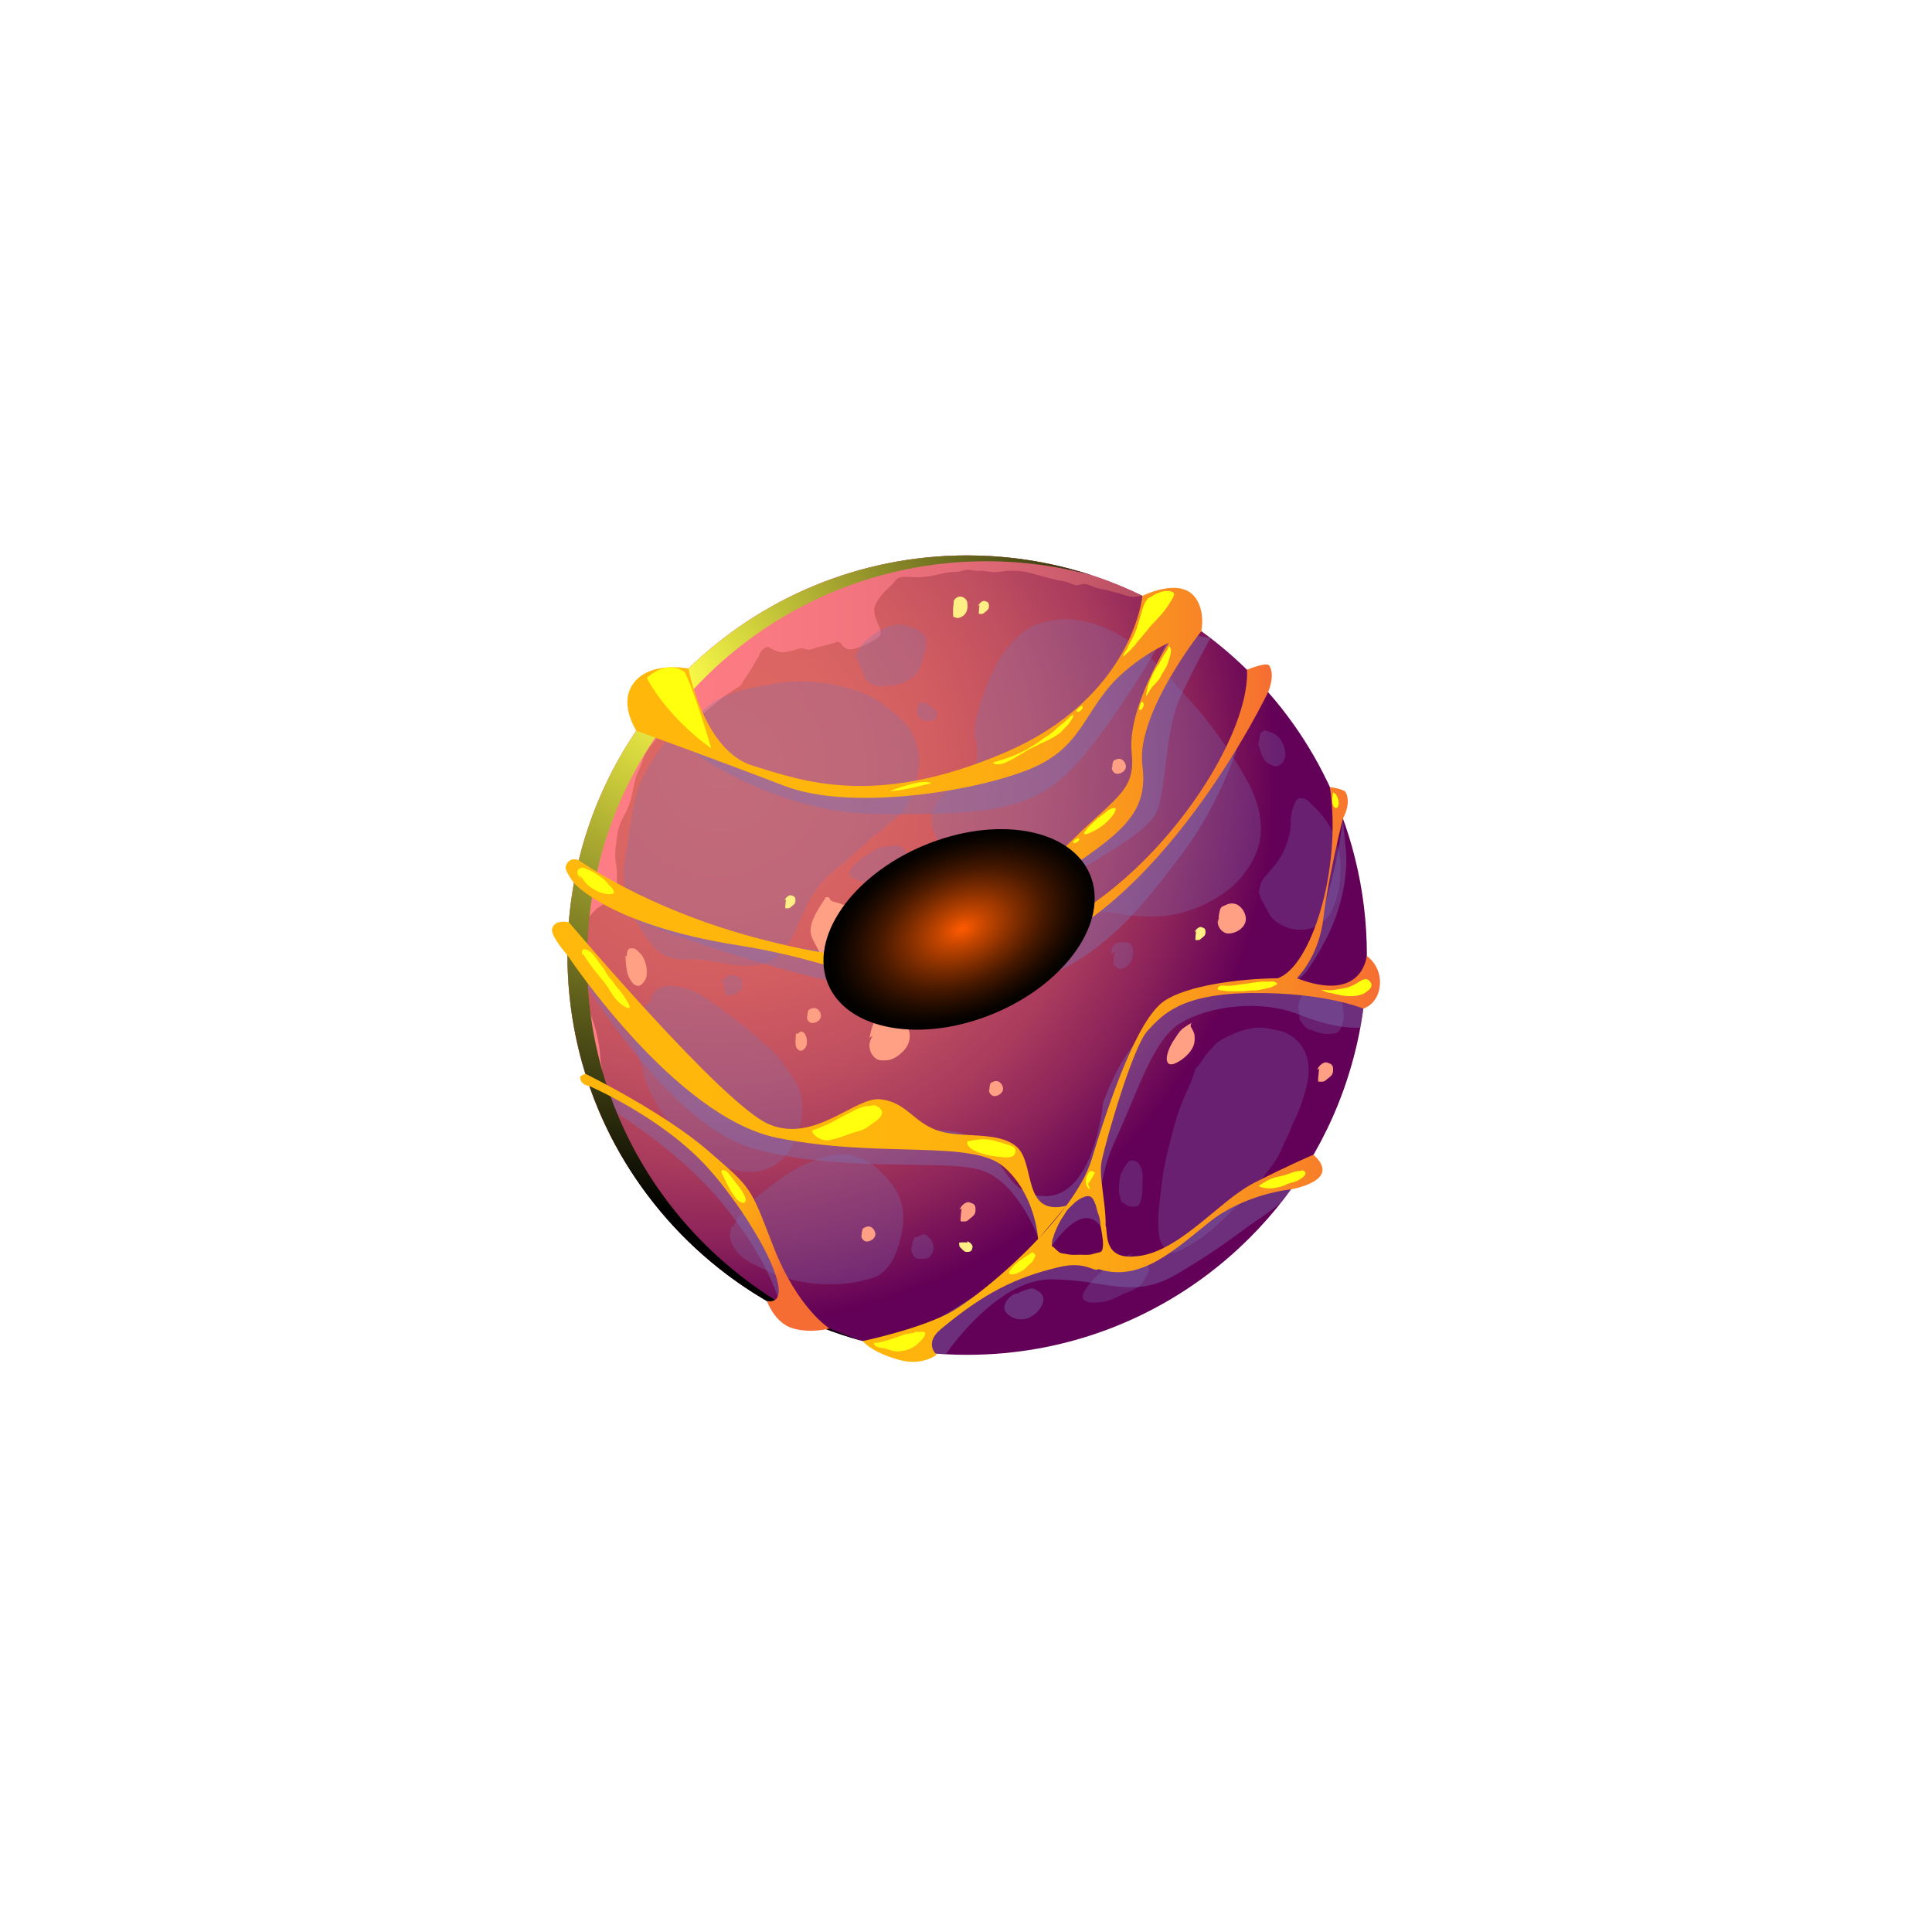 <svg width="280" height="278" viewBox="0 0 280 278" fill="none" xmlns="http://www.w3.org/2000/svg">
<g filter="url(#filter0_d_905_4891)">
<path fill-rule="evenodd" clip-rule="evenodd" d="M198.1 134.436C198.1 140.001 197.317 145.392 195.838 150.479C192.904 160.713 187.217 169.775 179.623 176.842C174.195 181.904 167.787 185.929 160.731 188.606C154.337 191.04 147.416 192.361 140.163 192.361C139.136 192.361 138.097 192.337 137.081 192.276H137.07C135.553 192.203 134.049 192.055 132.57 191.872C121.382 190.404 111.221 185.757 102.979 178.836C99.885 176.257 97.073 173.346 94.59 170.166C92.707 167.782 91.007 165.25 89.515 162.572C89.16 161.937 88.819 161.289 88.476 160.64C88.476 160.616 88.464 160.603 88.452 160.579C88.097 159.883 87.768 159.185 87.45 158.475H87.438C86.435 156.263 85.555 153.975 84.845 151.627C84.307 149.939 83.856 148.204 83.489 146.443C83.477 146.431 83.477 146.406 83.477 146.394C83.22 145.159 83 143.911 82.828 142.651C82.438 139.962 82.241 137.223 82.241 134.435C82.241 132.833 82.302 131.23 82.448 129.667C82.521 128.663 82.631 127.673 82.765 126.683C83.511 120.985 85.102 115.556 87.399 110.506C88.525 108.024 89.821 105.64 91.276 103.352C93.697 99.537 96.558 96.041 99.786 92.898C110.217 82.749 124.462 76.5 140.163 76.5C140.775 76.5 141.386 76.512 141.985 76.524C142.634 76.547 143.281 76.573 143.93 76.622C147.256 76.843 150.508 77.332 153.651 78.089C155.484 78.529 157.283 79.044 159.044 79.655C160.242 80.059 161.416 80.511 162.577 81C163.445 81.367 164.289 81.745 165.133 82.149C165.279 82.222 165.426 82.283 165.572 82.356C171.198 85.107 176.297 88.727 180.722 93.067C181.357 93.679 181.97 94.314 182.581 94.963C182.986 95.402 183.388 95.856 183.78 96.307C184.453 97.065 185.101 97.861 185.736 98.656C188.047 101.59 190.076 104.745 191.776 108.095C193.77 111.983 195.335 116.128 196.398 120.47C197.51 124.946 198.098 129.617 198.098 134.435L198.1 134.436Z" fill="url(#paint0_radial_905_4891)"/>
<g style="mix-blend-mode:multiply" opacity="0.4">
<path fill-rule="evenodd" clip-rule="evenodd" d="M82.236 134.431C82.236 134.431 95.896 158.672 109.102 162.431C122.307 166.191 137.391 163.802 142.544 165.722C147.697 167.643 150.503 175.518 150.503 175.518L152.423 176.618C152.423 176.618 156.831 169.777 159.528 173.818C159.528 173.818 158.453 168.091 161.696 161.117C164.939 154.143 167.104 146.652 171.118 144.258C175.132 141.863 182.48 140.751 188.306 143.06C194.131 145.37 197.147 144.927 197.147 144.927L197.582 142.183L198.018 139.763C198.018 139.763 192.444 140.649 187.959 137.78C187.959 137.78 188.574 138.853 192.048 132.365C195.522 125.877 195.121 120.024 195.121 120.024L194.622 114.632C194.622 114.632 192.756 133.329 184.87 138.754C184.87 138.754 167.291 135.115 159.857 155.865C159.857 155.865 158.585 169.743 151.219 169.356C143.853 168.969 146.4 159.895 135.743 159.803C125.087 159.711 118.619 164.092 108.068 158.074C97.518 152.058 82.236 134.431 82.236 134.431Z" fill="#7D72B3"/>
</g>
<g style="mix-blend-mode:multiply" opacity="0.4">
<path fill-rule="evenodd" clip-rule="evenodd" d="M137.081 192.274C137.081 192.274 144.388 181.361 152.425 181.422C160.46 181.483 164.168 184.399 170.5 180.7C176.834 177.002 179.466 174.693 182.384 172.716C185.303 170.74 185.797 170.117 185.797 170.117L187.115 168.376C187.115 168.376 182.675 166.221 178.761 169.385C174.847 172.548 167.77 179.717 162.156 179.683C156.542 179.648 156.816 176.416 150.506 178.95C144.196 181.483 130.911 190.438 130.911 190.438C130.911 190.438 133.315 192.194 137.083 192.274H137.081Z" fill="#7D72B3"/>
</g>
<g style="mix-blend-mode:multiply" opacity="0.4">
<path fill-rule="evenodd" clip-rule="evenodd" d="M85.419 153.408L86.114 155.32C86.114 155.32 97.409 161.555 104.542 170.234C111.676 178.912 112.944 184.793 112.944 184.793C112.944 184.793 114.213 179.62 108.066 169.892C101.919 160.166 88.688 154.833 85.418 153.406L85.419 153.408Z" fill="#7D72B3"/>
</g>
<path fill-rule="evenodd" clip-rule="evenodd" d="M165.569 82.362C165.379 82.382 165.187 82.402 164.997 82.441C164.343 82.562 163.832 82.502 163.188 82.321C162.727 82.19 162.394 82 161.903 81.918C161.2 81.808 160.546 81.506 159.843 81.416C159.1 81.316 158.456 81.023 157.753 80.772C157.201 80.572 156.909 80.641 156.376 80.772C155.843 80.913 155.471 80.692 154.999 80.49C154.466 80.259 153.934 80.219 153.371 80.108C151.903 79.806 150.447 79.334 148.99 78.962C148.085 78.731 147.251 78.731 146.327 78.721C145.604 78.711 144.95 78.921 144.227 78.921C143.745 78.921 143.332 78.842 142.85 78.77C142.357 78.68 141.855 78.78 141.362 78.711C140.629 78.6 140.236 78.49 139.493 78.721C138.941 78.903 138.508 78.882 137.956 78.911C137.343 78.942 136.65 79.101 136.047 79.242C134.962 79.494 133.777 79.694 132.662 79.674C131.979 79.674 130.974 79.483 130.32 79.714C129.897 79.865 129.687 80.317 129.396 80.619C128.834 81.202 128.14 81.725 127.668 82.379C127.196 83.032 126.662 83.705 126.703 84.528C126.744 85.241 127.075 86.075 127.386 86.729C127.707 87.422 127.819 88.055 127.104 88.517C126.209 89.109 125.175 89.653 124.149 89.943C123.467 90.144 122.854 90.264 122.28 89.772C122.069 89.59 121.939 89.239 121.677 89.098C121.405 88.957 121.124 89.098 120.833 89.188C120.11 89.398 119.407 89.639 118.673 89.76C118.222 89.829 117.829 90.07 117.386 90.152C116.853 90.252 116.471 89.86 115.919 89.991C115.145 90.172 114.372 90.493 113.567 90.534C112.995 90.565 112.272 90.313 111.79 90.021C111.508 89.86 111.438 89.7 111.117 89.79C110.856 89.852 110.463 90.172 110.322 90.373C110.132 90.644 110.061 90.996 109.871 91.278C109.67 91.589 109.479 91.891 109.299 92.222C108.967 92.865 108.575 93.468 108.152 94.04C107.85 94.443 107.64 94.985 107.309 95.356C107.137 95.557 106.765 95.698 106.544 95.849C105.942 96.272 105.308 96.652 104.726 97.105C103.6 97.99 102.535 98.965 101.389 99.819C100.515 100.473 99.289 100.855 98.294 101.266C97.671 101.517 97.027 101.697 96.404 101.958C96.204 102.038 95.832 102.13 95.66 102.279C95.439 102.469 95.319 102.823 95.117 103.082C94.573 103.746 94.001 104.409 93.589 105.173C93.337 105.614 93.186 106.068 93.026 106.55C92.806 107.204 92.454 107.806 92.232 108.458C91.78 109.825 91.689 111.252 91.188 112.608C90.895 113.403 90.474 114.126 90.113 114.85C89.49 116.076 89.4 117.533 89.218 118.889C89.118 119.684 89.158 120.597 89.298 121.372C89.449 122.205 89.408 123.07 89.398 123.924C89.388 124.829 88.816 125.712 88.242 126.396C87.719 127.03 86.926 127.271 86.343 127.833C85.851 128.315 85.258 128.868 85.048 129.551C84.958 129.853 85.037 130.195 84.986 130.516C84.856 131.229 84.676 131.903 84.574 132.626C84.463 133.521 84.443 134.365 84.443 135.268C84.443 135.72 84.412 136.184 84.433 136.635C84.453 137.066 84.615 137.469 84.643 137.902C84.664 138.204 84.603 138.505 84.643 138.807C84.703 139.148 84.834 139.5 84.915 139.833C85.115 140.636 85.267 141.42 85.418 142.223C85.559 142.967 85.849 143.701 86.082 144.424C86.403 145.409 86.615 146.424 86.805 147.448C86.956 148.212 86.946 149.005 87.056 149.78C87.146 150.403 87.287 151.036 87.318 151.659C87.348 152.603 87.117 153.549 87.107 154.503C87.097 156.111 87.741 157.719 88.112 159.266C88.223 159.698 88.333 160.141 88.454 160.572C84.475 152.714 82.234 143.831 82.234 134.426C82.234 122.99 85.55 112.33 91.267 103.346C93.699 99.527 96.553 96.031 99.778 92.894C110.222 82.752 124.46 76.502 140.167 76.502C141.434 76.502 142.678 76.543 143.924 76.622C151.652 77.115 158.967 79.125 165.569 82.36V82.362Z" fill="url(#paint1_linear_905_4891)"/>
<g style="mix-blend-mode:multiply" opacity="0.4">
<path fill-rule="evenodd" clip-rule="evenodd" d="M96.406 101.965C96.406 101.965 109.446 113.624 126.651 113.958C143.855 114.293 150.248 113.136 155.972 106.764C161.696 100.391 167.86 89.598 167.86 89.598C167.86 89.598 160.511 93.139 155.427 100.06C150.343 106.981 126.328 118.77 96.406 101.965Z" fill="#7D72B3"/>
</g>
<g opacity="0.7">
<g style="mix-blend-mode:multiply" opacity="0.4">
<path fill-rule="evenodd" clip-rule="evenodd" d="M97.441 102.298C95.735 104.319 94.247 106.377 93.101 108.771C92.082 110.897 91.709 113.265 91.34 115.566C91.121 116.933 90.93 118.303 90.724 119.672C90.541 120.886 90.191 122.166 90.4 123.394C90.685 125.058 90.77 126.894 91.566 128.412C92.419 130.037 93.305 131.461 94.438 132.896C95.546 134.302 96.886 134.932 98.677 135.058C99.649 135.126 100.615 134.976 101.588 135.105C102.938 135.282 104.289 135.53 105.633 135.745C108.341 136.18 111.384 136.2 113.33 133.979C114.909 132.178 115.654 129.931 116.661 127.787C117.733 125.503 119.079 123.608 121.083 122.056C122.557 120.915 123.849 119.631 125.265 118.426C125.907 117.879 126.296 117.288 127.026 116.879C127.741 116.478 128.126 116.031 128.753 115.456C129.317 114.938 129.999 114.588 130.502 113.997C131.3 113.058 131.938 111.792 132.368 110.647C132.818 109.448 133.039 108.173 133.215 106.908C133.39 105.672 133.016 104.429 132.633 103.252C131.899 101.011 129.986 99.602 128.184 98.209C125.954 96.487 123.326 95.723 120.58 95.183C118.084 94.692 115.079 94.592 112.571 95.037C109.917 95.508 107.19 95.888 104.719 97.037C102.912 97.878 101.821 99.044 100.362 100.281C99.618 100.911 98.72 101.344 98.048 102.053C97.119 103.037 96.249 104.105 97.438 102.3L97.441 102.298Z" fill="#7D72B3"/>
</g>
<g style="mix-blend-mode:multiply" opacity="0.4">
<path fill-rule="evenodd" clip-rule="evenodd" d="M123.7 91.487C124.06 90.859 124.469 89.959 124.968 89.364C125.236 89.045 125.586 88.799 125.905 88.531C126.875 87.719 127.934 87.031 129.162 86.678C129.838 86.483 130.582 86.467 131.261 86.641C131.952 86.817 133.2 87.287 133.73 87.792C134.716 88.731 134.066 90.332 133.769 91.426C133.47 92.529 133.125 93.572 132.14 94.272C131.497 94.727 130.729 95.092 129.962 95.266C129.534 95.363 129.103 95.334 128.67 95.387C128.32 95.43 127.985 95.516 127.63 95.516C126.829 95.516 125.612 94.944 125.277 94.159C125.102 93.749 125.002 93.324 124.817 92.913C124.676 92.601 124.566 92.271 124.435 91.955C124.189 91.363 123.975 90.787 123.701 91.488L123.7 91.487Z" fill="#7D72B3"/>
</g>
<g style="mix-blend-mode:multiply" opacity="0.4">
<path fill-rule="evenodd" clip-rule="evenodd" d="M133.276 97.664C133.039 98.304 132.908 98.96 132.887 99.634C133.185 99.809 133.288 100.175 133.58 100.347C133.86 100.512 134.198 100.444 134.518 100.444C135.097 100.442 135.659 100.451 135.755 99.736C135.84 99.111 135.288 98.656 134.82 98.316C134.482 98.072 133.813 97.501 133.429 97.973L133.275 97.664H133.276Z" fill="#7D72B3"/>
</g>
<g style="mix-blend-mode:multiply" opacity="0.4">
<path fill-rule="evenodd" clip-rule="evenodd" d="M141.308 107.086C140.556 107.621 139.746 108.103 139.026 108.676C138.114 109.401 137.399 110.321 136.691 111.238C135.811 112.377 134.777 113.569 134.996 115.103C135.212 116.616 135.725 117.87 136.884 118.886C138.226 120.061 140.299 120.054 141.863 120.815C143.196 121.465 144.05 122.808 144.719 124.087C145.735 126.028 147.866 126.372 149.81 126.739C151.075 126.977 152.328 127.16 153.605 127.315C155.322 127.524 157.02 127.853 158.74 128.018C161.893 128.322 165.072 129.048 168.25 128.794C171.619 128.524 174.672 127.323 177.443 125.393C179.805 123.749 181.916 120.895 182.539 118.067C183.194 115.096 182.216 111.788 180.78 109.192C178.912 105.82 176.705 102.66 174.304 99.646C172.976 97.977 171.434 96.489 170.079 94.838C168.904 93.409 167.671 92.129 166.267 90.921C163.12 88.216 159.217 85.983 154.989 85.761C153.379 85.676 151.752 85.914 150.239 86.498C148.913 87.011 147.954 87.773 146.969 88.787C144.47 91.361 143.16 94.638 142.079 98.002C141.583 99.544 141.119 101.288 141.301 102.926C141.357 103.427 141.624 103.823 141.617 104.298C141.612 104.743 141.615 105.188 141.617 105.631C141.617 105.891 141.642 106.093 141.549 106.312C141.396 106.669 141.038 107.044 141.308 107.086Z" fill="#7D72B3"/>
</g>
<g style="mix-blend-mode:multiply" opacity="0.4">
<path fill-rule="evenodd" clip-rule="evenodd" d="M128.024 118.517C126.391 119.47 124.717 120.212 123.516 121.74C123.302 122.012 122.988 122.316 123.098 122.683C123.222 123.087 123.676 123.316 124.029 123.464C125.241 123.971 126.724 124.235 128.023 123.977C129.191 123.744 130.729 122.954 131.359 121.896C132.159 120.557 131.256 118.404 129.566 118.511C129.311 118.528 129.118 118.648 128.873 118.679C128.673 118.702 128.457 118.663 128.254 118.672C128.021 118.682 127.97 118.728 127.778 118.808C127.574 118.893 127.308 119.125 128.023 118.519L128.024 118.517Z" fill="#7D72B3"/>
</g>
<g style="mix-blend-mode:multiply" opacity="0.4">
<path fill-rule="evenodd" clip-rule="evenodd" d="M94.507 140.912C93.845 141.514 93.183 141.977 92.801 142.773C92.442 143.522 92.193 144.239 92.02 145.049C91.87 145.75 91.673 146.499 91.853 147.214C92.014 147.856 92.315 148.496 92.534 149.124C92.821 149.942 93.084 150.71 93.261 151.557C93.48 152.61 93.869 153.505 94.339 154.471C94.799 155.419 95.319 156.33 95.884 157.22C96.468 158.14 97.146 158.864 97.9 159.65C100.54 162.401 103.768 165.315 107.706 165.81C109.694 166.06 111.769 165.549 113.223 164.123C114.812 162.564 115.824 160.319 116.164 158.13C116.452 156.266 116.26 154.337 115.254 152.717C114.45 151.425 113.572 150.036 112.533 148.917C111.832 148.163 111.024 147.514 110.261 146.825C109.502 146.139 108.774 145.416 107.947 144.809C106.493 143.746 105.089 142.627 103.626 141.573C102.301 140.62 100.871 139.583 99.255 139.194C98.139 138.926 96.915 138.703 95.815 139.133C95.343 139.318 94.979 139.481 94.74 139.909C94.621 140.121 94.341 140.486 94.326 140.731C94.285 140.741 94.242 140.751 94.511 140.916L94.507 140.912Z" fill="#7D72B3"/>
</g>
<g style="mix-blend-mode:multiply" opacity="0.4">
<path fill-rule="evenodd" clip-rule="evenodd" d="M104.855 138.287C104.908 138.753 104.962 139.218 105.015 139.685C105.047 139.838 105.081 139.989 105.113 140.14C105.206 140.237 105.554 140.277 105.677 140.293C106.149 140.347 106.66 140.094 107.03 139.805C107.596 139.366 107.85 138.34 107.327 137.817C106.91 137.399 106.366 137.25 105.78 137.369C105.476 137.43 104.189 138.111 104.699 138.596L104.853 138.287H104.855Z" fill="#7D72B3"/>
</g>
<g style="mix-blend-mode:multiply" opacity="0.4">
<path fill-rule="evenodd" clip-rule="evenodd" d="M182.393 125.622C182.595 124.583 182.617 123.919 183.254 123.146C183.808 122.474 184.417 121.844 184.949 121.154C185.925 119.888 186.529 118.393 186.895 116.841C187.215 115.471 186.881 114.14 187.494 112.815C187.64 112.501 187.811 111.905 188.143 111.752C188.446 111.613 189.065 111.73 189.341 111.895C189.62 112.062 189.908 112.425 190.144 112.634C190.569 113.009 190.934 113.427 191.318 113.843C193.248 115.943 194.315 119.079 194.3 121.91C194.291 123.572 194.111 125.109 193.559 126.668C193.335 127.303 193.104 127.87 192.759 128.451C192.338 129.161 191.819 129.587 191.133 130.026C189.132 131.305 186.227 130.828 184.556 129.249C183.938 128.663 183.651 127.858 183.247 127.169C182.93 126.629 182.631 126.138 182.519 125.494C182.478 125.486 182.436 125.478 182.395 125.622H182.393Z" fill="#7D72B3"/>
</g>
<g style="mix-blend-mode:multiply" opacity="0.4">
<path fill-rule="evenodd" clip-rule="evenodd" d="M182.393 103.843C182.724 104.972 182.891 106.205 184.049 106.789C184.249 106.889 184.677 107.052 184.901 107.064C185.195 107.08 185.404 106.911 185.635 106.743C186.85 105.85 186.151 103.802 185.331 102.875C184.847 102.33 184.291 102.152 183.621 101.953C183.315 101.863 183.39 101.838 183.13 101.948C182.93 102.035 182.801 102.128 182.697 102.291C182.592 102.458 182.549 102.722 182.541 102.916C182.531 103.133 182.459 103.251 182.425 103.414C182.34 103.807 182.381 104.12 182.546 104.461L182.391 103.843H182.393Z" fill="#7D72B3"/>
</g>
<g style="mix-blend-mode:multiply" opacity="0.4">
<path fill-rule="evenodd" clip-rule="evenodd" d="M173.28 150.953C172.981 151.722 172.747 152.525 172.407 153.274C172.045 154.072 171.685 154.88 171.347 155.689C170.454 157.821 169.957 160.035 169.379 162.263C168.772 164.61 168.384 166.996 168.145 169.407C168.021 170.648 167.829 171.84 167.863 173.093C167.887 173.983 167.883 175.068 168.198 175.915C168.395 176.443 168.887 177.247 169.437 177.483C170.155 177.792 171.064 177.192 171.668 176.893C174.032 175.723 176.039 173.946 177.915 172.115C179.763 170.314 181.641 168.604 183.171 166.512C183.867 165.559 184.643 164.618 185.225 163.589C185.713 162.729 186.047 161.793 186.49 160.91C186.906 160.085 187.209 159.212 187.601 158.375C188.076 157.358 188.518 156.313 188.849 155.239C189.482 153.182 190.044 151.085 189.323 148.964C188.71 147.165 187.212 145.779 185.348 145.378C184.337 145.161 183.203 144.86 182.164 144.942C181.143 145.022 180.046 145.3 179.102 145.691C178.279 146.03 177.445 146.429 176.689 146.903C176.265 147.17 175.978 147.538 175.642 147.9C175.078 148.506 174.521 149.163 174.09 149.871C173.867 150.235 173.672 150.445 173.395 150.756C173.018 151.18 172.854 151.824 173.283 150.953H173.28Z" fill="#7D72B3"/>
</g>
<g style="mix-blend-mode:multiply" opacity="0.4">
<path fill-rule="evenodd" clip-rule="evenodd" d="M164.167 177.674C162.941 178.136 161.92 178.583 160.876 179.359C159.624 180.289 158.456 181.244 157.56 182.527C157.232 182.998 156.578 183.804 157.069 184.36C157.495 184.842 158.186 184.799 158.763 184.787C159.607 184.769 160.451 184.618 161.236 184.29C161.966 183.984 162.623 183.584 163.375 183.325C164.097 183.078 165.08 182.599 165.566 181.977C165.843 181.624 166.004 181.137 166.26 180.758C166.469 180.451 166.535 180.215 166.488 179.829C166.433 179.398 166.167 178.783 165.832 178.478C165.532 178.203 164.956 177.927 164.554 177.978C164.341 178.006 164.07 178.079 163.873 178.162C163.384 178.372 162.986 178.979 164.167 177.674Z" fill="#7D72B3"/>
</g>
<g style="mix-blend-mode:multiply" opacity="0.4">
<path fill-rule="evenodd" clip-rule="evenodd" d="M162.623 170.568C162.373 169.646 162.09 168.919 162.17 167.994C162.243 167.157 162.231 166.449 162.671 165.692C162.856 165.374 163.392 164.365 163.752 164.236C163.876 164.192 164.25 164.211 164.365 164.226C164.99 164.308 165.365 165.077 165.494 165.639C165.693 166.505 165.556 167.524 165.562 168.41C165.569 169.103 165.472 169.74 165.211 170.387C164.999 170.91 164.583 170.903 164.053 170.881C163.532 170.86 163.318 170.714 162.932 170.41C162.791 170.3 162.584 170.259 162.457 170.147C162.285 169.996 162.35 169.791 162.623 170.568Z" fill="#7D72B3"/>
</g>
<g style="mix-blend-mode:multiply" opacity="0.4">
<path fill-rule="evenodd" clip-rule="evenodd" d="M161.541 133.962C161.435 134.604 161.389 135.25 161.407 135.897C161.642 135.897 161.886 136.328 162.19 136.404C162.62 136.513 163.063 136.246 163.394 135.981C164.124 135.399 164.325 134.292 164.162 133.421C164.002 132.567 163.017 132.48 162.311 132.568C162.075 132.599 161.72 132.709 161.533 132.874C161.103 133.254 161.066 133.715 161.078 134.272L161.541 133.962Z" fill="#7D72B3"/>
</g>
<g style="mix-blend-mode:multiply" opacity="0.4">
<path fill-rule="evenodd" clip-rule="evenodd" d="M106.246 173.813C106.64 173.129 106.983 172.392 107.487 171.787C108.054 171.11 108.698 170.387 109.348 169.796C110.16 169.055 111.1 168.373 111.97 167.7C112.776 167.075 113.601 166.468 114.467 165.926C115.975 164.98 117.532 164.357 119.208 163.778C120.572 163.308 122.013 163.151 123.433 163.442C124.891 163.741 126.308 164.562 127.381 165.578C128.411 166.552 129.491 167.736 130.125 169.016C131.42 171.636 130.919 174.475 130.033 177.135C129.637 178.32 128.812 179.743 127.817 180.514C127.252 180.952 126.571 181.237 125.881 181.391C125.095 181.568 124.204 181.836 123.407 181.938C119.918 182.38 116.337 182.127 113.022 180.906C111.71 180.422 110.421 179.829 109.164 179.218C108.166 178.732 107.331 178.113 106.667 177.221C106.173 176.557 105.753 175.768 105.779 174.925C105.791 174.547 105.918 174.207 105.965 173.839C106.13 173.832 106.268 173.728 106.247 173.812L106.246 173.813Z" fill="#7D72B3"/>
</g>
<g style="mix-blend-mode:multiply" opacity="0.4">
<path fill-rule="evenodd" clip-rule="evenodd" d="M132.504 175.357C132.259 175.995 132.105 176.651 132.04 177.326C132.276 177.462 132.262 177.851 132.439 178.065C132.639 178.309 132.853 178.433 133.152 178.449C133.461 178.466 133.833 178.481 134.139 178.433C134.618 178.36 134.721 178.184 134.971 177.831C135.249 177.435 135.322 177.262 135.288 176.739C135.265 176.379 135.164 175.997 134.942 175.7C134.803 175.513 134.555 175.217 134.361 175.078C133.904 174.749 133.561 174.936 133.122 175.202L132.504 175.357Z" fill="#7D72B3"/>
</g>
<g style="mix-blend-mode:multiply" opacity="0.4">
<path fill-rule="evenodd" clip-rule="evenodd" d="M189.652 145.237C189.119 144.821 188.677 144.327 188.331 143.757C188.38 143.524 188.372 143.293 188.305 143.06C188.219 142.466 188.107 141.982 188.229 141.379C188.516 139.968 189.74 138.924 191.165 138.763C192.102 138.656 193.466 139.415 193.96 140.175C194.485 140.982 194.698 142.067 194.741 143.009C194.777 143.789 194.6 144.721 194.13 145.371C193.802 145.823 193.14 145.842 192.62 145.859C192.019 145.879 191.418 145.781 190.849 145.589C190.42 145.444 189.939 145.13 189.652 145.237Z" fill="#7D72B3"/>
</g>
</g>
<path style="mix-blend-mode:screen" fill-rule="evenodd" clip-rule="evenodd" d="M105.814 179.678C99.825 174.664 94.862 168.454 91.295 161.419C89.053 156.998 87.365 152.255 86.321 147.282C86.311 147.272 86.311 147.251 86.311 147.231C85.508 143.373 85.075 139.372 85.075 135.273C85.075 123.837 88.391 113.177 94.108 104.193C96.54 100.374 99.394 96.878 102.619 93.742C113.058 83.593 127.298 77.342 143.004 77.342C144.271 77.342 145.516 77.383 146.762 77.463C150.691 77.714 154.508 78.364 158.181 79.361C153.654 77.877 148.876 76.94 143.926 76.622C142.68 76.543 141.434 76.502 140.169 76.502C124.46 76.502 110.222 82.752 99.781 92.901C96.555 96.036 93.702 99.534 91.271 103.352C85.554 112.337 82.237 122.997 82.237 134.433C82.237 138.532 82.669 142.532 83.474 146.39C83.474 146.411 83.474 146.431 83.484 146.441C84.528 151.415 86.218 156.159 88.457 160.579C92.025 167.612 96.988 173.823 102.977 178.838C109.324 184.163 116.817 188.139 125.036 190.359C117.926 188.039 111.423 184.385 105.813 179.678H105.814Z" fill="url(#paint2_radial_905_4891)"/>
<g style="mix-blend-mode:multiply" opacity="0.4">
<path fill-rule="evenodd" clip-rule="evenodd" d="M88.958 128.201C88.958 128.201 121.395 141.435 138.997 140.376C156.598 139.316 164.092 129.234 171.118 120.027C178.145 110.82 180.782 99.736 180.782 99.736C180.782 99.736 167.449 125.462 150.902 132.273L141.386 134.198C141.386 134.198 146.344 130.5 149.806 126.741C153.269 122.983 166.607 117.516 167.856 113.124C169.106 108.733 168.955 101.517 171.116 96.9C173.278 92.285 175.431 88.473 175.431 88.473L169.705 87.484L167.021 93.806C167.021 93.806 166.267 104.303 164.212 109.995C162.158 115.687 142.077 131.266 137.557 133.874C133.037 136.482 93.037 130.976 88.956 128.203L88.958 128.201Z" fill="#7D72B3"/>
</g>
<g style="mix-blend-mode:soft-light">
<g style="mix-blend-mode:multiply" opacity="0.4">
<path fill-rule="evenodd" clip-rule="evenodd" d="M146.826 183.679C146.947 183.633 149.042 182.685 149.645 182.728C149.9 182.746 150.166 182.954 150.358 183.061C150.917 183.373 151.277 183.838 151.214 184.489C151.124 185.419 150.107 186.635 148.991 187.041C147.609 187.543 146.152 186.908 145.663 185.996C145.166 185.071 146.429 183.373 147.816 183.342L146.826 183.679Z" fill="#7D72B3"/>
</g>
<path fill-rule="evenodd" clip-rule="evenodd" d="M119.684 126.033C118.92 127.339 117.003 129.731 117.583 131.601C117.831 132.4 118.4 133.232 118.758 133.99C119.738 136.063 121.711 138.145 124.166 136.644C126.919 134.961 125.724 131.894 124.559 129.656C124.126 128.824 123.491 127.799 122.626 127.33C122.156 127.075 121.388 126.809 120.865 126.705C119.947 126.523 120.599 125.934 119.684 126.033Z" fill="#FF9F84"/>
<path fill-rule="evenodd" clip-rule="evenodd" d="M138.217 83.402C138.109 84.077 138.09 84.752 138.16 85.425C138.375 85.382 138.535 85.579 138.759 85.576C139.01 85.573 139.377 85.401 139.577 85.263C140.007 84.97 140.228 84.364 140.226 83.866C140.223 83.35 140.177 82.908 139.688 82.623C139.104 82.282 138.52 82.526 138.219 83.093V83.402H138.217Z" fill="#FFEF84"/>
<path fill-rule="evenodd" clip-rule="evenodd" d="M126.016 146.421C126.126 145.993 126.294 144.828 126.644 144.317C126.934 143.894 127.467 143.656 127.933 143.502C128.948 143.166 129.994 143.208 130.804 143.938C132.223 145.219 132.173 147.131 130.818 148.441C130.201 149.037 129.357 149.64 128.474 149.676C128.04 149.693 127.467 149.744 127.094 149.523C126.639 149.253 126.277 148.774 126.126 148.28C125.873 147.457 126.029 146.832 126.481 146.11L126.017 146.419L126.016 146.421Z" fill="#FF9F84"/>
<path fill-rule="evenodd" clip-rule="evenodd" d="M115.359 145.803C115.359 146.448 114.984 147.963 115.912 148.263C116.361 148.408 116.836 147.81 116.909 147.429C116.982 147.047 116.94 146.453 116.79 146.112C116.563 145.591 116.106 145.229 115.668 145.803H115.359Z" fill="#FF9F84"/>
<path fill-rule="evenodd" clip-rule="evenodd" d="M90.644 134.528C90.722 135.548 90.717 137.041 91.337 137.98C91.595 138.371 91.852 138.773 92.342 138.86C92.775 138.936 93.023 138.676 93.269 138.359C93.704 137.792 93.765 137.404 93.738 136.693C93.716 136.063 93.519 135.358 93.235 134.793C93.028 134.379 92.673 134.076 92.344 133.754C92.049 133.463 91.836 133.4 91.413 133.445C90.853 133.504 90.89 134.176 90.799 134.682L90.644 134.528Z" fill="#FF9F84"/>
<path fill-rule="evenodd" clip-rule="evenodd" d="M176.523 129.74C176.538 129.643 176.654 127.929 176.971 127.544C177.105 127.381 177.414 127.274 177.598 127.184C178.134 126.919 178.718 126.839 179.272 127.104C180.063 127.481 180.685 128.571 180.534 129.451C180.347 130.539 179.107 131.29 178.063 131.303C177.003 131.317 176.064 129.901 176.676 128.969L176.521 129.741L176.523 129.74Z" fill="#FF9F84"/>
<path fill-rule="evenodd" clip-rule="evenodd" d="M116.963 143.497C116.97 143.449 117.028 142.592 117.188 142.398C117.254 142.317 117.408 142.264 117.502 142.218C117.77 142.086 118.062 142.047 118.339 142.177C118.734 142.366 119.045 142.911 118.97 143.351C118.877 143.896 118.257 144.271 117.736 144.278C117.206 144.285 116.738 143.577 117.043 143.11L116.967 143.495L116.963 143.497Z" fill="#FF9F84"/>
<path fill-rule="evenodd" clip-rule="evenodd" d="M143.351 154.079C143.357 154.031 143.415 153.174 143.575 152.98C143.641 152.899 143.795 152.846 143.889 152.8C144.157 152.668 144.449 152.629 144.726 152.76C145.122 152.948 145.432 153.493 145.358 153.933C145.264 154.478 144.644 154.853 144.123 154.86C143.593 154.867 143.125 154.159 143.43 153.692L143.354 154.077L143.351 154.079Z" fill="#FF9F84"/>
<path fill-rule="evenodd" clip-rule="evenodd" d="M161.156 107.373C161.163 107.326 161.221 106.468 161.38 106.275C161.446 106.193 161.601 106.141 161.694 106.095C161.963 105.962 162.255 105.923 162.531 106.054C162.927 106.242 163.238 106.787 163.163 107.227C163.07 107.772 162.45 108.148 161.929 108.154C161.399 108.161 160.93 107.453 161.236 106.986L161.159 107.372L161.156 107.373Z" fill="#FF9F84"/>
<path fill-rule="evenodd" clip-rule="evenodd" d="M124.846 175.156C124.852 175.109 124.91 174.251 125.07 174.058C125.136 173.976 125.291 173.924 125.384 173.878C125.652 173.745 125.944 173.706 126.221 173.837C126.617 174.025 126.927 174.571 126.853 175.01C126.759 175.555 126.14 175.931 125.618 175.937C125.089 175.944 124.62 175.236 124.926 174.769L124.847 175.155L124.846 175.156Z" fill="#FF9F84"/>
<path fill-rule="evenodd" clip-rule="evenodd" d="M172.662 144.259C171.782 144.809 171.241 145.054 170.716 145.862C170.325 146.463 169.899 147.018 169.593 147.672C169.351 148.19 169.053 148.97 169.099 149.552C169.218 151.073 171.108 149.737 171.653 149.273C172.383 148.652 173.078 147.806 173.132 146.822C173.154 146.433 173.164 146.001 173.013 145.641C172.947 145.483 172.866 145.3 172.786 145.149C172.607 144.813 172.453 144.806 172.662 144.261V144.259Z" fill="#FF9F84"/>
<path fill-rule="evenodd" clip-rule="evenodd" d="M191.197 150.9C191.265 150.229 190.926 152.653 191.063 152.758C191.279 152.761 191.527 152.792 191.737 152.761C192.038 152.717 192.119 152.564 192.355 152.383C192.837 152.011 193.187 151.793 193.206 151.133C193.221 150.586 193.123 150.255 192.586 150.092C192.35 150.021 192.238 149.926 191.98 149.999C191.457 150.15 191.095 150.588 190.886 151.055L191.196 150.9H191.197Z" fill="#FF9F84"/>
<path fill-rule="evenodd" clip-rule="evenodd" d="M141.968 83.72C142.014 83.265 141.785 84.907 141.877 84.978C142.023 84.982 142.191 85.002 142.333 84.98C142.537 84.949 142.592 84.847 142.751 84.724C143.077 84.472 143.315 84.325 143.327 83.876C143.337 83.506 143.271 83.282 142.907 83.17C142.748 83.121 142.671 83.056 142.496 83.107C142.143 83.209 141.897 83.506 141.756 83.824L141.965 83.718L141.968 83.72Z" fill="#FFEF84"/>
<path fill-rule="evenodd" clip-rule="evenodd" d="M173.353 130.982C173.399 130.527 173.169 132.169 173.261 132.241C173.407 132.244 173.575 132.264 173.718 132.242C173.922 132.212 173.976 132.11 174.137 131.986C174.463 131.735 174.701 131.587 174.713 131.139C174.723 130.769 174.657 130.544 174.293 130.434C174.134 130.385 174.057 130.32 173.883 130.371C173.529 130.473 173.283 130.77 173.142 131.088L173.351 130.982H173.353Z" fill="#FFEF84"/>
<path fill-rule="evenodd" clip-rule="evenodd" d="M140.259 176.078C140.715 176.077 139.058 176.019 138.997 176.117C139.009 176.263 139.005 176.431 139.043 176.572C139.094 176.773 139.202 176.815 139.342 176.963C139.625 177.262 139.797 177.483 140.243 177.449C140.613 177.421 140.829 177.331 140.902 176.958C140.934 176.795 140.99 176.712 140.922 176.544C140.785 176.202 140.462 175.988 140.135 175.881L140.26 176.078H140.259Z" fill="#FFEF84"/>
<path fill-rule="evenodd" clip-rule="evenodd" d="M113.921 126.381C113.966 125.926 113.737 127.568 113.829 127.639C113.975 127.642 114.143 127.663 114.286 127.641C114.489 127.61 114.544 127.508 114.703 127.384C115.029 127.133 115.267 126.985 115.279 126.537C115.289 126.167 115.223 125.943 114.86 125.831C114.7 125.781 114.624 125.717 114.449 125.768C114.095 125.87 113.849 126.167 113.708 126.484L113.917 126.379L113.921 126.381Z" fill="#FFEF84"/>
<path fill-rule="evenodd" clip-rule="evenodd" d="M139.374 171.164C139.442 170.494 139.102 172.917 139.24 173.022C139.455 173.025 139.703 173.056 139.914 173.025C140.214 172.981 140.296 172.828 140.532 172.647C141.014 172.275 141.364 172.057 141.383 171.397C141.398 170.85 141.299 170.519 140.763 170.356C140.527 170.285 140.415 170.19 140.157 170.263C139.634 170.414 139.272 170.852 139.063 171.319L139.372 171.164H139.374Z" fill="#FF9F84"/>
</g>
<path fill-rule="evenodd" clip-rule="evenodd" d="M107.018 133.017C125.785 135.985 124.627 140.938 146.405 135.005C168.184 129.072 183.78 96.311 183.78 96.311C183.78 96.311 184.869 93.886 183.947 92.458C183.58 91.889 180.722 93.069 180.722 93.069C181.215 103.585 166.501 125.299 149.879 131.553C148.105 132.22 146.314 132.453 144.646 132.828C143.863 132.434 141.938 130.66 151.037 124.491C161.743 117.234 166.561 114.525 165.569 106.981C164.577 99.437 174.102 87.483 174.102 87.483C174.102 87.483 174.791 84.302 172.989 82.321C170.672 79.772 165.569 82.36 165.569 82.36C165.569 82.36 164.243 97.151 145.476 105.142C126.71 113.135 116.284 109.166 109.102 106.979C101.919 104.792 99.781 92.899 99.781 92.899C99.781 92.899 93.701 91.636 91.495 95.513C89.873 98.362 92.225 101.904 92.225 101.904C92.225 101.904 103.542 106.005 113.735 109.917C123.93 113.827 143.391 110.324 150.341 106.979C157.291 103.634 157.291 98.294 162.852 93.434C165.151 91.425 167.464 90.067 169.396 89.157C169.396 89.157 163.316 98.537 164.01 105.142C164.705 111.746 160.534 111.513 150.341 123.097C143.188 131.227 136.944 133.801 133.848 134.618C125.997 135.329 118.869 134.446 109.102 131.798C93.347 127.525 83.886 120.676 83.886 120.676C83.886 120.676 82.516 120.023 81.995 121.531C81.774 122.17 83.18 123.963 83.18 123.963C83.18 123.963 88.25 130.045 107.016 133.013L107.018 133.017Z" fill="url(#paint3_linear_905_4891)"/>
<path fill-rule="evenodd" clip-rule="evenodd" d="M120.208 188.538C120.208 188.538 115.59 185.658 112.114 176.737C108.638 167.814 109.102 168.398 102.615 162.778C96.129 157.157 84.844 151.63 84.844 151.63C84.844 151.63 84.081 151.892 84.08 152.119C84.08 153.277 85.419 153.411 85.419 153.411C85.419 153.411 95.949 157.926 102.525 165.189C109.102 172.451 116.208 185.338 111.149 184.57C111.149 184.57 112.287 187.8 114.953 188.542C117.624 189.285 120.208 188.542 120.208 188.542V188.538Z" fill="url(#paint4_radial_905_4891)"/>
<path d="M166.328 145.377C168.479 143.077 171.084 139.984 181.625 139.923C192.167 139.849 197.583 142.184 197.583 142.184C197.583 142.184 199.752 141.575 199.983 138.754C200.212 135.964 198.084 134.542 198.084 134.542C197.974 135.423 196.911 141.218 187.959 137.781C187.959 137.696 191.126 134.822 191.81 128.977C192.506 123.046 194.622 114.634 194.622 114.634C194.622 114.634 195.868 112.556 195.058 110.876C194.792 110.324 192.739 110.073 192.739 110.073C194.512 121.898 190.037 136.143 185.169 137.781C179.264 137.854 172.061 138.882 168.795 141.033C164.785 143.687 160.762 155.682 158.181 164.119C157.532 166.211 156.213 168.485 154.525 170.758C148.069 172.312 150.11 164.571 147.322 162.187C144.546 159.815 139.216 161.087 135.742 159.803C132.269 158.519 131.341 155.768 127.635 155.327C123.93 154.887 118.086 161.783 111.421 158.933C104.76 156.088 82.445 129.663 82.445 129.663C82.445 129.663 80.432 129.179 80.026 130.57C79.716 131.638 82.237 134.433 82.237 134.433C82.237 134.433 97.754 157.848 112.574 160.895C127.406 163.939 140.844 161.09 145.48 165.113C150.09 169.123 150.445 175.532 150.445 175.579C145.628 180.69 139.965 185.093 137.287 186.438C132.653 188.774 125.034 190.364 125.034 190.364C126.073 191.563 128.165 192.524 130.418 193.126C133.668 193.996 135.745 192.357 135.745 192.357C135.745 192.357 133.862 190.719 136.319 188.664C142.58 183.454 147.018 181.181 153.511 179.639C157.449 178.71 158.623 180.495 159.185 179.921V179.933C165.238 181.853 170.031 177.316 175.239 173.146C180.437 168.989 187.112 168.378 187.112 168.378C187.112 168.378 190.567 167.795 191.464 166.271C192.281 164.88 190.352 163.365 190.352 163.365C190.352 163.365 187.404 164.576 181.853 167.388C176.289 170.2 170.334 178.381 163.548 178.124C159.806 177.99 160.589 174.199 160.234 173.662C160.234 173.394 160.246 173.124 160.234 172.855V172.844C160.124 170.093 159.55 167.598 159.55 165.605C159.55 165.092 159.587 164.615 159.684 164.174C160.307 161.226 164.172 147.677 166.323 145.38L166.328 145.377ZM154.517 170.786C153.33 172.387 151.961 173.978 150.506 175.518L154.517 170.786ZM159.714 174.881C159.799 175.516 159.921 176.141 159.825 176.776C159.787 177.106 159.726 177.376 159.409 177.486C159.225 177.547 159.018 177.571 158.835 177.62C158.541 177.693 158.261 177.804 157.967 177.841C157.515 177.902 157.013 177.853 156.561 177.853C156.072 177.853 155.546 177.902 155.057 177.841C154.824 177.804 154.591 177.756 154.36 177.719C154.128 177.681 153.81 177.669 153.603 177.547C153.102 177.265 152.809 176.741 152.43 176.618C152.467 176.179 152.442 175.786 152.625 175.396C152.674 175.25 152.724 175.102 152.759 174.956C152.844 174.7 152.943 174.467 153.053 174.222C153.321 173.599 153.591 173 153.982 172.45C154.165 172.168 154.349 171.888 154.52 171.594C154.727 171.276 155.009 171.032 155.277 170.762C155.668 170.371 156.048 170.016 156.537 169.746C156.916 169.539 157.527 169.246 157.955 169.403C158.395 169.549 158.578 170.125 158.75 170.516C158.872 170.798 158.909 171.103 158.994 171.409C159.093 171.787 159.263 172.13 159.349 172.521C159.448 172.949 159.448 173.389 159.533 173.817C159.606 174.171 159.655 174.526 159.716 174.881H159.714Z" fill="url(#paint5_linear_905_4891)"/>
<path fill-rule="evenodd" clip-rule="evenodd" d="M93.745 94.253C93.745 94.253 96.36 99.627 103.079 104.47C103.079 104.47 100.849 96.674 99.241 93.436C99.241 93.436 97.036 91.358 93.743 94.253H93.745Z" fill="#FFFF0E"/>
<path fill-rule="evenodd" clip-rule="evenodd" d="M128.977 110.645C128.977 110.645 133.548 108.805 134.966 109.494C134.966 109.494 130.588 110.705 128.977 110.645Z" fill="#FFFF0E"/>
<path fill-rule="evenodd" clip-rule="evenodd" d="M144.261 106.416C145.083 106.151 145.92 105.908 146.725 105.594C147.438 105.314 148.115 104.989 148.783 104.617C149.628 104.145 150.455 103.627 151.218 103.035C151.415 102.882 151.644 102.783 151.847 102.643C152.085 102.478 152.32 102.288 152.55 102.114C152.756 101.96 152.921 101.746 153.118 101.578C153.315 101.41 153.517 101.245 153.72 101.087C154.068 100.819 154.43 100.523 154.749 100.219C154.904 100.073 155.05 99.917 155.215 99.781C155.327 99.688 155.42 99.659 155.549 99.605C155.598 99.71 155.471 99.96 155.429 100.062C155.335 100.286 155.184 100.45 155.065 100.656C154.792 101.123 154.345 101.422 154.011 101.841C153.788 102.121 153.486 102.337 153.189 102.539C152.775 102.821 152.297 103.062 151.853 103.293C151.399 103.529 150.917 103.67 150.474 103.928C150.053 104.172 149.633 104.363 149.197 104.563C148.908 104.695 148.642 104.896 148.368 105.059C148.136 105.198 147.903 105.336 147.672 105.473C147.326 105.68 146.991 105.882 146.633 106.073C146.443 106.173 146.249 106.256 146.062 106.358C145.636 106.59 145.14 106.769 144.653 106.765C144.473 106.765 144.312 106.782 144.145 106.708C144.074 106.675 143.931 106.633 143.925 106.546C144.043 106.538 144.147 106.385 144.264 106.417L144.261 106.416Z" fill="#FFFF0E"/>
<path fill-rule="evenodd" clip-rule="evenodd" d="M156.598 98.481C156.383 98.59 156.198 98.732 156.042 98.91C156.042 99.038 155.97 99.184 156.194 99.177C156.43 99.17 156.597 99.022 156.746 98.856C156.823 98.771 156.979 98.516 156.887 98.396C156.773 98.245 156.461 98.454 156.368 98.538L156.598 98.481Z" fill="#FFFF0E"/>
<path fill-rule="evenodd" clip-rule="evenodd" d="M166.388 82.727C166.219 82.949 165.977 83.209 165.868 83.486C165.786 83.693 165.713 83.907 165.634 84.116C165.477 84.526 165.389 84.951 165.258 85.367C165.021 86.126 164.837 86.897 164.533 87.639C164.396 87.975 164.231 88.294 164.07 88.619C163.983 88.792 163.854 88.95 163.778 89.126C163.71 89.284 163.618 89.415 163.547 89.57C163.479 89.716 163.458 89.865 163.362 89.998C163.248 90.156 163.178 90.307 163.085 90.475C163.01 90.611 162.713 90.945 162.803 91.12C162.893 91.135 162.981 90.996 163.034 90.94C163.2 90.77 163.392 90.634 163.564 90.473C163.886 90.169 164.172 89.823 164.477 89.503C164.61 89.364 164.7 89.2 164.819 89.052C164.988 88.84 165.192 88.666 165.357 88.447C165.623 88.089 165.917 87.748 166.214 87.417C166.364 87.25 166.467 87.053 166.613 86.882C166.748 86.725 166.9 86.586 167.038 86.435C167.474 85.955 167.936 85.494 168.359 85C168.695 84.606 169.013 84.182 169.3 83.751C169.527 83.409 169.733 83.065 169.94 82.706C170.023 82.564 170.208 82.219 170.144 82.042C170.06 81.818 169.795 81.727 169.587 81.694C169.262 81.647 168.843 81.64 168.529 81.716C168.174 81.803 167.86 81.935 167.525 82.075C167.225 82.2 166.978 82.423 166.692 82.565C166.483 82.669 166.245 82.767 166.388 82.725V82.727Z" fill="#FFFF0E"/>
<path fill-rule="evenodd" clip-rule="evenodd" d="M169.4 89.677C169.305 89.874 169.186 90.201 169.042 90.402C168.911 90.583 168.789 90.751 168.675 90.945C168.478 91.281 168.289 91.623 168.094 91.96C167.739 92.577 167.294 93.146 167.023 93.804C166.916 94.064 166.804 94.319 166.676 94.569C166.542 94.832 166.481 95.119 166.388 95.397C166.294 95.671 166.264 95.946 166.201 96.226C166.15 96.452 166.045 96.666 166.109 96.9C166.33 96.613 166.488 96.294 166.691 95.992C166.834 95.779 166.946 95.56 167.14 95.389C167.333 95.216 167.488 95.027 167.661 94.833C167.831 94.643 167.999 94.448 168.128 94.227C168.247 94.023 168.322 93.811 168.459 93.618C168.588 93.436 168.68 93.227 168.799 93.039C168.94 92.816 169.082 92.597 169.171 92.346C169.339 91.872 169.508 91.371 169.634 90.885C169.694 90.658 169.733 90.349 169.692 90.111C169.66 89.926 169.362 89.405 169.4 89.678V89.677Z" fill="#FFFF0E"/>
<path fill-rule="evenodd" clip-rule="evenodd" d="M165.403 97.613C165.313 97.92 165.194 98.267 165.124 98.586C165.107 98.666 165.078 98.836 165.144 98.885C165.216 98.939 165.394 98.866 165.448 98.815C165.511 98.758 165.547 98.674 165.591 98.6C165.684 98.447 165.798 98.207 165.752 98.016C165.705 97.808 165.513 97.63 165.343 97.844L165.401 97.613H165.403Z" fill="#FFFF0E"/>
<path fill-rule="evenodd" clip-rule="evenodd" d="M159.32 114.41C158.667 115.036 157.913 115.588 157.381 116.327C157.33 116.398 157.062 116.706 157.127 116.835C157.201 116.981 157.505 116.884 157.602 116.85C157.981 116.723 158.359 116.515 158.716 116.335C158.989 116.198 159.244 116.023 159.5 115.858C160.096 115.476 160.599 114.967 161.058 114.427C161.255 114.196 161.468 113.939 161.577 113.653C161.608 113.573 161.73 113.343 161.701 113.248C161.606 112.931 160.847 113.267 160.694 113.366C160.516 113.481 160.36 113.641 160.195 113.775C160.056 113.887 159.927 113.98 159.784 114.075C159.663 114.155 159.553 114.262 159.438 114.349C159.317 114.44 159.232 114.648 159.322 114.41H159.32Z" fill="#FFFF0E"/>
<path fill-rule="evenodd" clip-rule="evenodd" d="M156.367 117.422C156.145 117.526 155.924 117.633 155.704 117.741C155.702 117.843 155.428 118.03 155.564 118.166C155.639 118.241 155.887 118.142 155.96 118.118C156.12 118.064 156.206 117.952 156.325 117.84C156.446 117.724 156.435 117.679 156.367 117.538V117.422Z" fill="#FFFF0E"/>
<path fill-rule="evenodd" clip-rule="evenodd" d="M141.384 131.748C140.856 132.149 140.279 132.523 139.688 132.833C138.99 133.202 138.246 133.482 137.559 133.871C136.491 134.475 135.36 134.93 134.241 135.424C134.062 135.503 132.419 136.148 133.039 136.479C133.325 136.632 133.612 136.599 133.925 136.608C134.181 136.615 134.429 136.683 134.686 136.693C134.947 136.703 135.212 136.689 135.473 136.691C136.817 136.701 138.231 136.38 139.457 135.839C139.73 135.718 140.07 135.627 140.318 135.455C140.471 135.351 140.613 135.194 140.749 135.066C141.019 134.815 141.22 134.528 141.388 134.195C141.627 133.723 141.79 133.283 141.771 132.748C141.765 132.557 141.703 132.324 141.568 132.174C141.457 132.052 141.327 132.017 141.383 131.743L141.384 131.748Z" fill="#FFFF0E"/>
<path fill-rule="evenodd" clip-rule="evenodd" d="M131.807 135.84C131.507 135.693 131.167 135.465 130.84 135.45C130.722 135.445 130.614 135.465 130.5 135.489C130.249 135.542 129.851 135.572 129.659 135.762C129.367 136.053 129.992 136.284 130.225 136.341C130.503 136.411 130.899 136.418 131.193 136.38C131.429 136.35 131.901 136.144 131.901 135.851C131.921 135.846 131.943 135.842 131.964 135.837H131.809L131.807 135.84Z" fill="#FFFF0E"/>
<path fill-rule="evenodd" clip-rule="evenodd" d="M149.57 132.134C150.822 131.758 152.004 131.249 153.17 130.663C153.622 130.436 154.068 130.178 154.498 129.911C154.778 129.738 155.055 129.514 155.347 129.366C155.468 129.305 156.189 128.884 156.289 129.086C156.418 129.347 155.631 129.87 155.518 129.969C155.221 130.234 154.894 130.439 154.569 130.668C154.296 130.862 153.994 130.959 153.705 131.123C153.326 131.341 152.944 131.529 152.54 131.699C152.241 131.825 151.936 131.976 151.623 132.056C151.382 132.118 151.143 132.213 150.902 132.27C150.722 132.31 150.54 132.258 150.36 132.302C150.137 132.356 149.72 132.465 149.569 132.13L149.57 132.134Z" fill="#FFFF0E"/>
<path fill-rule="evenodd" clip-rule="evenodd" d="M176.871 138.853C177.477 138.853 178.206 138.916 178.832 138.827C179.287 138.763 179.742 138.664 180.199 138.622C181.101 138.537 181.985 138.306 182.892 138.272C183.25 138.258 183.614 138.275 183.972 138.275C184.167 138.275 184.446 138.226 184.639 138.269C184.723 138.287 184.954 138.404 185.015 138.471C185.232 138.705 185.021 138.671 184.872 138.756C184.549 138.939 184.3 139.089 183.923 139.169C183.356 139.289 182.794 139.442 182.218 139.525C181.821 139.581 181.423 139.512 181.028 139.574C180.5 139.658 179.994 139.666 179.459 139.664C179.024 139.664 178.589 139.663 178.155 139.664C177.822 139.666 177.555 139.603 177.233 139.559C176.959 139.522 176.798 139.574 176.567 139.447C176.46 139.388 176.29 139.225 176.871 138.854V138.853Z" fill="#FFFF0E"/>
<path fill-rule="evenodd" clip-rule="evenodd" d="M191.467 139.432C192.243 139.501 192.72 139.595 193.422 139.464C193.878 139.377 194.342 139.304 194.8 139.23C195.456 139.123 196.16 138.812 196.723 138.449C197.037 138.247 197.67 137.807 198.076 137.922C198.392 138.012 198.748 138.394 198.774 138.741C198.804 139.174 198.317 139.529 198.018 139.766C197.499 140.179 196.723 140.328 196.076 140.366C195.284 140.412 194.518 140.301 193.749 140.128C193.513 140.075 193.281 140.006 193.045 139.953C192.841 139.907 192.413 139.963 191.467 139.434V139.432Z" fill="#FFFF0E"/>
<path fill-rule="evenodd" clip-rule="evenodd" d="M193.204 110.819C193.155 111.345 192.827 112.649 193.491 113.074C193.844 113.299 194.012 112.705 194.018 112.437C194.024 112.05 193.778 111.038 193.32 110.934L193.204 110.819Z" fill="#FFFF0E"/>
<path fill-rule="evenodd" clip-rule="evenodd" d="M84.003 122.79C84.553 123.496 84.959 124.229 85.722 124.673C86.166 124.931 86.598 125.233 87.095 125.382C87.559 125.523 88.155 125.681 88.639 125.571C88.9 125.511 88.968 125.6 88.956 125.262C88.951 125.112 88.839 124.914 88.759 124.795C88.602 124.554 88.359 124.401 88.172 124.185C87.953 123.931 87.822 123.686 87.554 123.477C86.666 122.783 85.837 122.204 84.762 121.857C84.375 121.733 84.348 121.688 84.007 121.9C83.737 122.07 83.727 122 83.687 122.318C83.636 122.739 83.94 123.075 84.156 123.404L84.002 122.786L84.003 122.79Z" fill="#FFFF0E"/>
<path fill-rule="evenodd" clip-rule="evenodd" d="M84.467 134.219C85.367 135.652 86.392 136.959 87.481 138.253C88.25 139.17 88.717 140.33 89.595 141.172C89.741 141.311 91.279 142.636 91.262 141.872C91.259 141.697 90.823 141.013 90.727 140.86C90.471 140.44 90.186 139.999 89.872 139.62C89.614 139.31 89.315 139.004 89.096 138.659C88.861 138.289 88.663 138.068 88.365 137.739C87.994 137.325 87.793 136.805 87.464 136.362C87.158 135.951 86.846 135.56 86.55 135.141C86.155 134.581 85.745 133.954 85.117 133.718C84.952 133.657 84.701 133.475 84.492 133.628C84.158 133.874 84.424 134.711 84.465 134.219H84.467Z" fill="#FFFF0E"/>
<path fill-rule="evenodd" clip-rule="evenodd" d="M140.226 161.404C141.52 161.173 142.568 160.968 143.843 161.267C144.466 161.413 145.096 161.606 145.709 161.79C146.105 161.908 146.706 162.024 146.993 162.319C147.295 162.628 147.19 163.185 146.915 163.459C146.538 163.834 145.704 163.752 145.235 163.708C144.273 163.618 143.351 163.501 142.425 163.219C141.901 163.06 141.169 162.8 140.727 162.452C140.525 162.292 139.997 161.849 140.23 161.404H140.226Z" fill="#FFFF0E"/>
<path fill-rule="evenodd" clip-rule="evenodd" d="M157.989 168.354C157.334 168.21 157.279 167.04 157.461 166.573C157.563 166.308 157.729 165.882 158.023 165.761C158.324 165.637 158.429 165.846 158.684 165.938C158.412 166.522 158.077 167.07 157.68 167.583L157.989 168.356V168.354Z" fill="#FFFF0E"/>
<path fill-rule="evenodd" clip-rule="evenodd" d="M182.393 167.891C183.256 167.328 183.84 166.933 184.78 166.654C185.257 166.512 185.75 166.452 186.227 166.308C186.786 166.14 187.349 165.873 187.922 165.76C188.131 165.717 188.333 165.731 188.536 165.695C188.767 165.656 188.655 165.54 188.918 165.685C189.404 165.95 189.183 166.306 188.867 166.573C188.27 167.081 187.759 167.281 186.984 167.463C186.551 167.565 186.207 167.809 185.787 167.938C185.534 168.016 185.271 168.059 185.016 168.125C184.069 168.374 182.914 168.201 182.391 167.892L182.393 167.891Z" fill="#FFFF0E"/>
<path fill-rule="evenodd" clip-rule="evenodd" d="M104.546 165.883C105.089 167.007 105.544 168.082 106.252 169.094C106.57 169.548 106.811 169.991 107.325 170.21C107.733 170.383 108.01 170.449 108.066 169.894C108.095 169.605 107.857 169.193 107.699 168.913C107.244 168.101 106.595 167.396 106.055 166.654C105.845 166.366 105.551 165.978 105.278 165.758C105.081 165.598 104.497 165.415 104.544 165.882L104.546 165.883Z" fill="#FFFF0E"/>
<path fill-rule="evenodd" clip-rule="evenodd" d="M127.252 190.596C128.557 190.325 129.69 189.919 130.928 189.469C131.441 189.282 131.95 189.282 132.47 189.172C132.517 189.162 132.575 189.061 132.646 189.044C132.774 189.012 132.986 189.051 133.122 189.053C133.257 189.053 133.848 188.973 133.966 189.058C134.448 189.413 133.417 190.35 133.195 190.584C132.346 191.478 130.94 191.968 129.69 191.841C129.058 191.776 128.484 191.439 127.871 191.369C127.479 191.325 126.615 191.18 126.654 190.622C126.7 190.613 126.744 190.605 127.253 190.596H127.252Z" fill="#FFFF0E"/>
<path fill-rule="evenodd" clip-rule="evenodd" d="M149.649 177.467C148.494 178.254 147.224 178.936 146.395 180.096C145.823 180.897 146.869 180.731 147.331 180.556C147.716 180.41 148.005 180.266 148.343 180.03C148.645 179.819 148.813 179.609 149.066 179.354C149.25 179.169 149.484 179.021 149.65 178.822C149.82 178.619 149.888 178.177 150.087 178.041C150.053 177.953 150.014 177.868 149.959 177.775L149.65 177.466L149.649 177.467Z" fill="#FFFF0E"/>
<path fill-rule="evenodd" clip-rule="evenodd" d="M118.138 159.704C118.979 159.35 119.814 159.051 120.599 158.63C121.329 158.239 122.03 157.835 122.774 157.465C123.728 156.991 124.759 156.327 125.866 156.302C126.282 156.291 126.557 156.091 126.943 156.264C127.25 156.404 127.481 156.527 127.676 156.804C128.24 157.606 127.123 158.377 126.511 158.789C126.043 159.105 125.613 159.492 125.09 159.713C124.477 159.971 123.818 160.088 123.199 160.319C122.171 160.699 121.079 161.122 119.986 161.258C119.419 161.328 118.899 161.121 118.444 160.825C118.215 160.676 117.982 160.475 117.829 160.246C117.687 160.034 117.597 159.686 118.14 159.706L118.138 159.704Z" fill="#FFFF0E"/>
<path style="mix-blend-mode:screen" d="M144.088 142.874C154.57 138.487 160.788 129.482 157.975 122.761C155.162 116.041 144.385 114.149 133.902 118.536C123.42 122.923 117.203 131.927 120.016 138.648C122.828 145.369 133.606 147.261 144.088 142.874Z" fill="url(#paint6_radial_905_4891)"/>
</g>
<defs>
<filter id="filter0_d_905_4891" x="0" y="0.5" width="280" height="276.881" filterUnits="userSpaceOnUse" color-interpolation-filters="sRGB">
<feFlood flood-opacity="0" result="BackgroundImageFix"/>
<feColorMatrix in="SourceAlpha" type="matrix" values="0 0 0 0 0 0 0 0 0 0 0 0 0 0 0 0 0 0 127 0" result="hardAlpha"/>
<feOffset dy="4"/>
<feGaussianBlur stdDeviation="40"/>
<feComposite in2="hardAlpha" operator="out"/>
<feColorMatrix type="matrix" values="0 0 0 0 0.682 0 0 0 0 0.251 0 0 0 0 0.365 0 0 0 1 0"/>
<feBlend mode="normal" in2="BackgroundImageFix" result="effect1_dropShadow_905_4891"/>
<feBlend mode="normal" in="SourceGraphic" in2="effect1_dropShadow_905_4891" result="shape"/>
</filter>
<radialGradient id="paint0_radial_905_4891" cx="0" cy="0" r="1" gradientUnits="userSpaceOnUse" gradientTransform="translate(104.291 107.338) scale(93.056 93.056)">
<stop stop-color="#DE6863"/>
<stop offset="0.2" stop-color="#DA6562"/>
<stop offset="0.35" stop-color="#D15D61"/>
<stop offset="0.49" stop-color="#C04F60"/>
<stop offset="0.62" stop-color="#A93B5D"/>
<stop offset="0.74" stop-color="#8B225A"/>
<stop offset="0.86" stop-color="#660357"/>
<stop offset="0.87" stop-color="#630057"/>
</radialGradient>
<linearGradient id="paint1_linear_905_4891" x1="82.237" y1="118.541" x2="165.569" y2="118.541" gradientUnits="userSpaceOnUse">
<stop offset="0.01" stop-color="#FF7D85"/>
<stop offset="0.3" stop-color="#FC7B83"/>
<stop offset="0.51" stop-color="#F2747E"/>
<stop offset="0.7" stop-color="#E26A77"/>
<stop offset="0.87" stop-color="#CC5C6C"/>
<stop offset="1" stop-color="#B54D61"/>
</linearGradient>
<radialGradient id="paint2_radial_905_4891" cx="0" cy="0" r="1" gradientUnits="userSpaceOnUse" gradientTransform="translate(97.834 95.003) scale(76.249 76.249)">
<stop stop-color="#FFFF4A"/>
<stop offset="1"/>
</radialGradient>
<linearGradient id="paint3_linear_905_4891" x1="81.972" y1="109.492" x2="184.317" y2="109.492" gradientUnits="userSpaceOnUse">
<stop stop-color="#FFB80B"/>
<stop offset="0.39" stop-color="#FEB50C"/>
<stop offset="0.58" stop-color="#FDAE10"/>
<stop offset="0.73" stop-color="#FCA017"/>
<stop offset="0.85" stop-color="#F98E21"/>
<stop offset="0.97" stop-color="#F7762E"/>
<stop offset="1" stop-color="#F66D33"/>
</linearGradient>
<radialGradient id="paint4_radial_905_4891" cx="0" cy="0" r="1" gradientUnits="userSpaceOnUse" gradientTransform="translate(90.957 161.54) scale(29.423 29.423)">
<stop stop-color="#FFB80B"/>
<stop offset="0.39" stop-color="#FEB50C"/>
<stop offset="0.58" stop-color="#FDAE10"/>
<stop offset="0.73" stop-color="#FCA017"/>
<stop offset="0.85" stop-color="#F98E21"/>
<stop offset="0.97" stop-color="#F7762E"/>
<stop offset="1" stop-color="#F66D33"/>
</radialGradient>
<linearGradient id="paint5_linear_905_4891" x1="79.999" y1="151.727" x2="200" y2="151.727" gradientUnits="userSpaceOnUse">
<stop stop-color="#FFB80B"/>
<stop offset="0.39" stop-color="#FEB50C"/>
<stop offset="0.58" stop-color="#FDAE10"/>
<stop offset="0.73" stop-color="#FCA017"/>
<stop offset="0.85" stop-color="#F98E21"/>
<stop offset="0.97" stop-color="#F7762E"/>
<stop offset="1" stop-color="#F66D33"/>
</linearGradient>
<radialGradient id="paint6_radial_905_4891" cx="0" cy="0" r="1" gradientUnits="userSpaceOnUse" gradientTransform="translate(139.428 130.63) rotate(-22.71) scale(20.613 13.207)">
<stop stop-color="#FF5B00"/>
<stop offset="0.17" stop-color="#C44600"/>
<stop offset="0.4" stop-color="#7F2D00"/>
<stop offset="0.6" stop-color="#481900"/>
<stop offset="0.78" stop-color="#210B00"/>
<stop offset="0.92" stop-color="#080300"/>
<stop offset="1"/>
</radialGradient>
</defs>
</svg>
